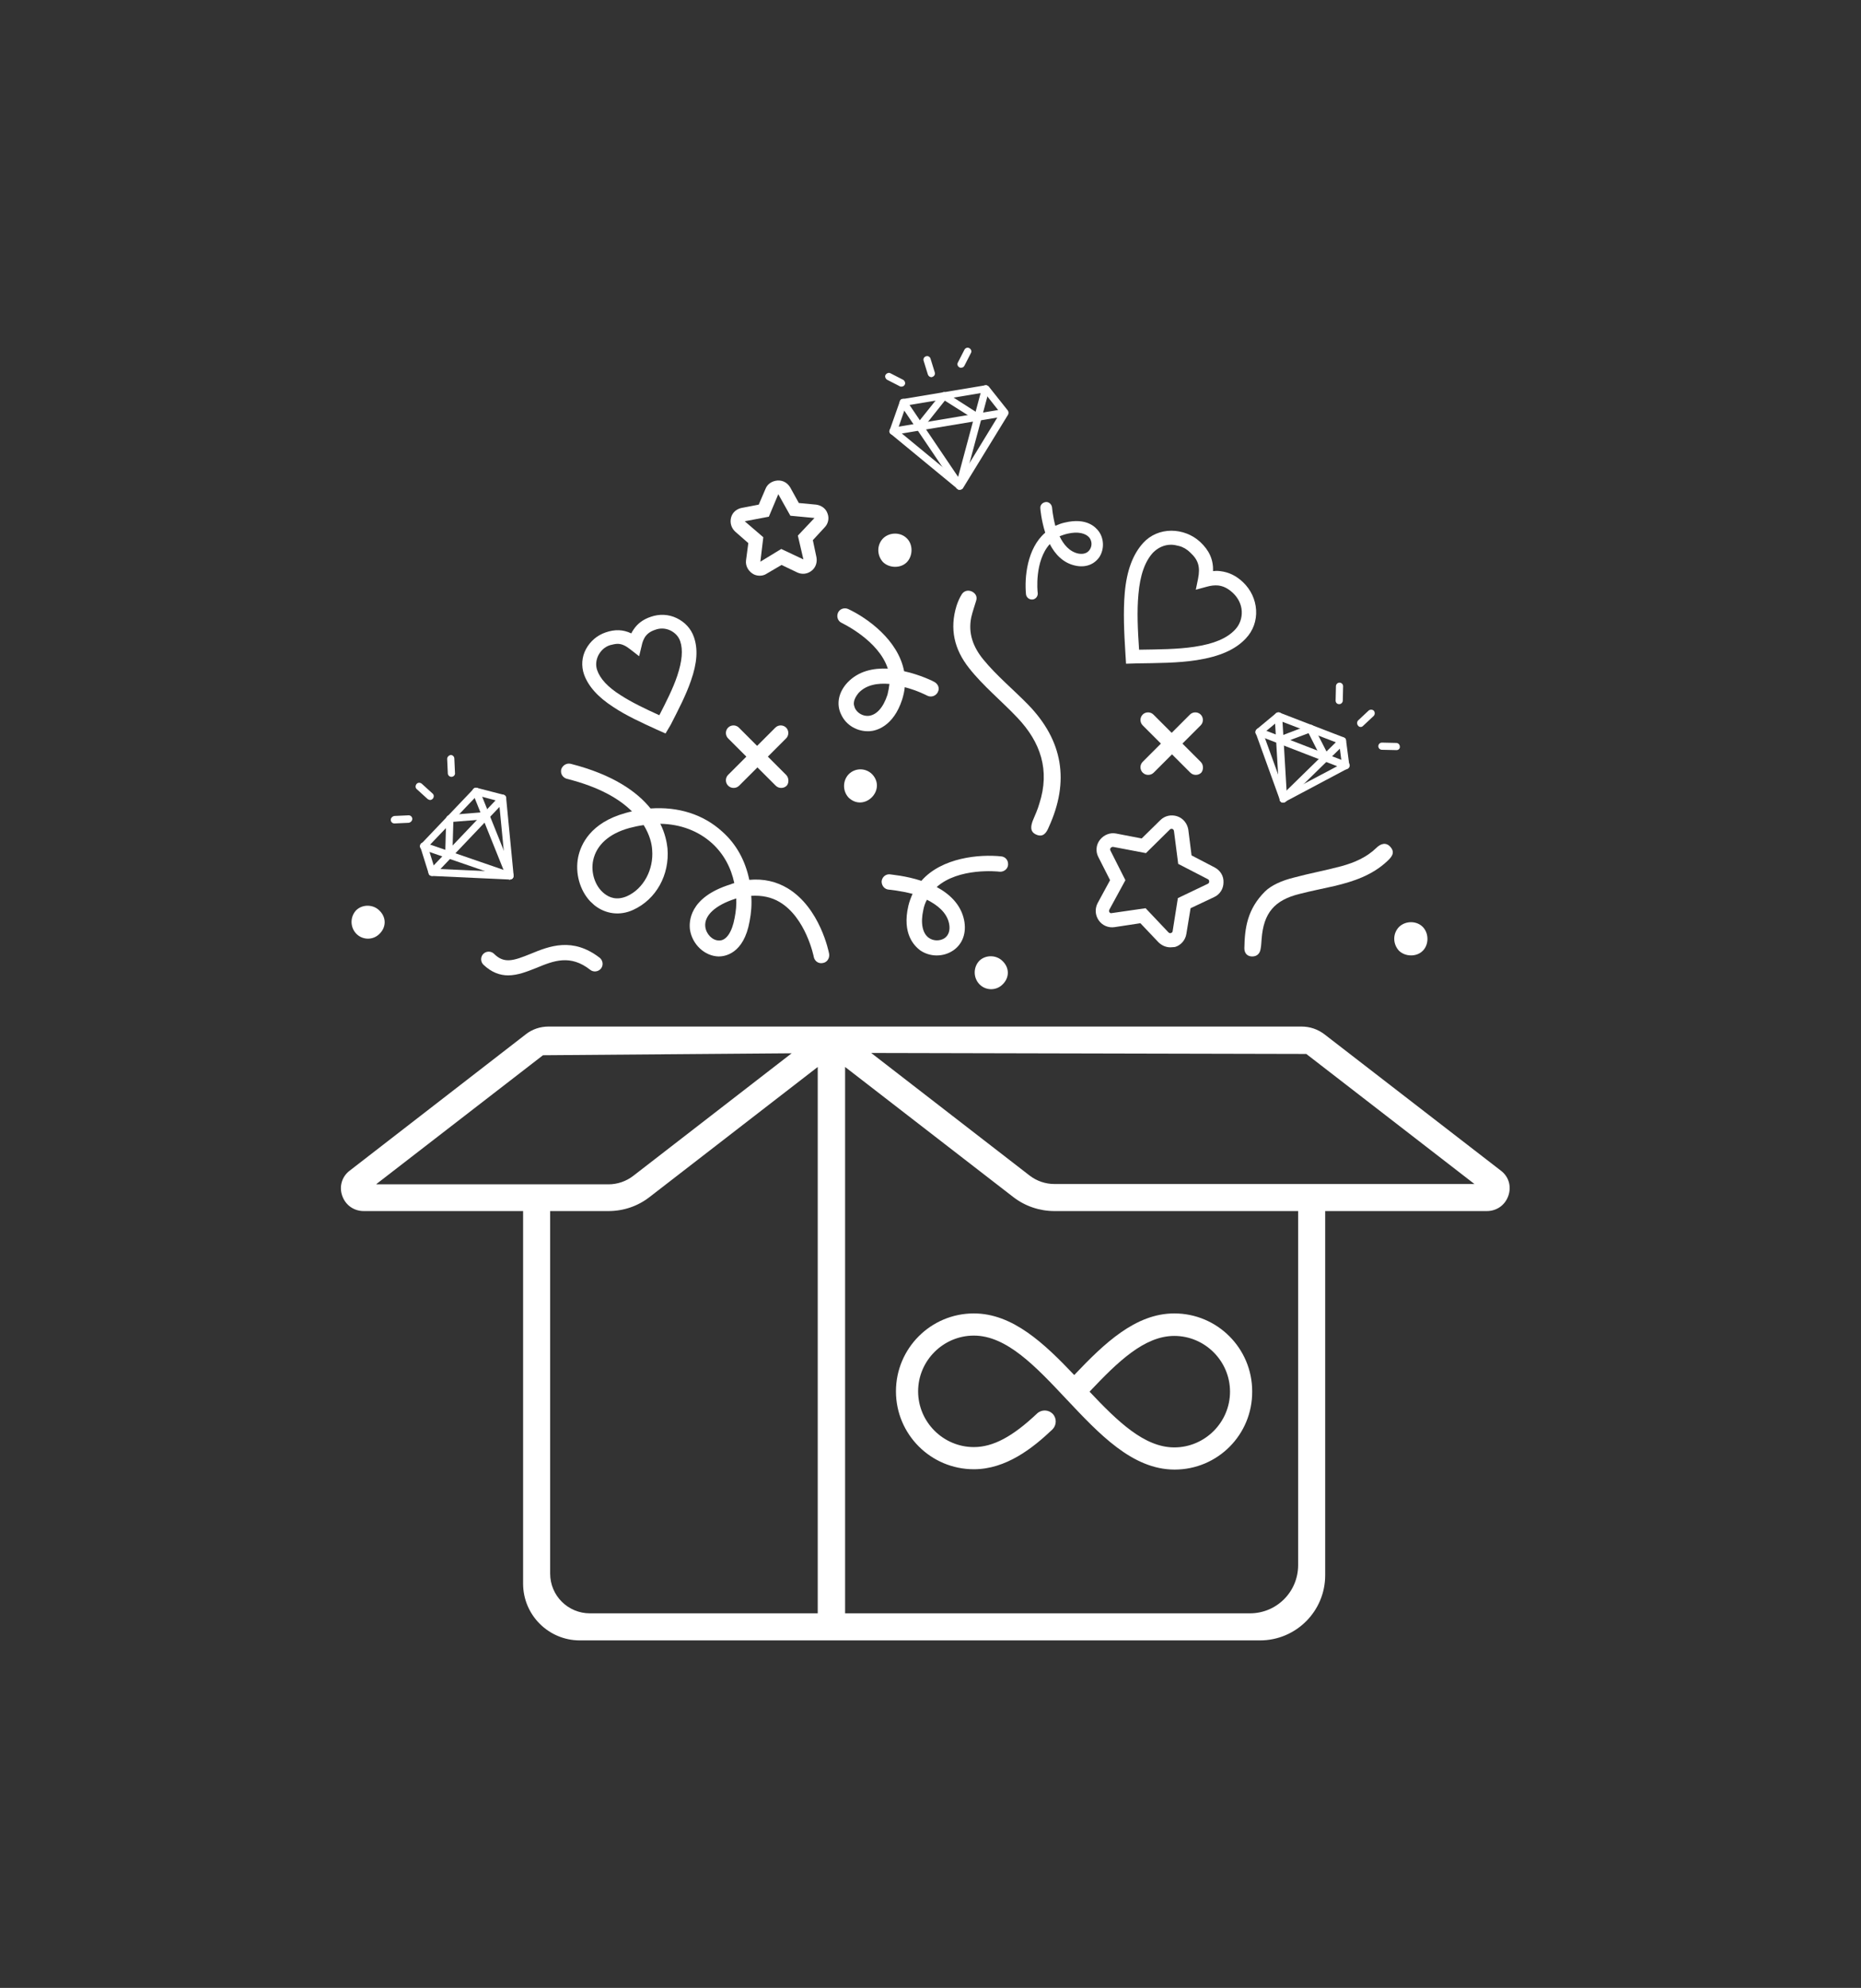 <?xml version="1.0" encoding="utf-8"?>
<!-- Generator: Adobe Illustrator 21.0.0, SVG Export Plug-In . SVG Version: 6.00 Build 0)  -->
<svg version="1.1" id="Layer_1" xmlns="http://www.w3.org/2000/svg" xmlns:xlink="http://www.w3.org/1999/xlink" x="0px" y="0px"
	 viewBox="0 0 571 609.8" style="enable-background:new 0 0 571 609.8;" xml:space="preserve">
<rect x="0" y="0" width="571" height="609.8" fill="#333333" stroke="none"/>
<style type="text/css">
	.st0{fill:#423E40;}
	.st1{fill:none;}
	.st2{fill:#FFFFFF;}
	.st3{fill:none;stroke:#423E40;stroke-miterlimit:10;}
</style>
<g>
	<path class="st2" d="M334.3,426.9c8.6,9.1,16.8,17.1,26,17.1c9.4,0,17.1-7.7,17.1-17.1s-7.7-17.1-17.1-17.1
		C351.1,409.8,342.9,417.8,334.3,426.9z M360.4,450.8c-13,0-23.2-11-33.2-21.6c-9.4-10-18.3-19.5-28.4-19.5
		c-9.4,0-17.1,7.7-17.1,17.1s7.7,17.1,17.1,17.1c5.9,0,11.9-3.2,19.4-10.3c1.4-1.3,3.5-1.2,4.8,0.1c1.3,1.4,1.2,3.5-0.1,4.8
		c-6,5.7-14.2,12.2-24.1,12.2c-13.2,0-23.9-10.7-23.9-23.9c0-13.2,10.7-23.9,23.9-23.9c11.9,0,21.6,9.2,30.8,18.9
		c9.2-9.7,18.8-18.9,30.7-18.9c13.2,0,23.9,10.7,23.9,23.9C384.3,440.1,373.6,450.8,360.4,450.8z"/>
	<g>
		<path class="st2" d="M193.1,254c1.5-0.4,2.9-0.7,4.4-0.9c1.9,3.1,2.5,5.8,2.6,7.6c0.5,6-2.6,11.9-7.7,14.2c-3.2,1.4-5.5,0.4-7-0.8
			c-2.8-2.2-4.2-6.4-3.4-10.2C183,259.2,186.9,255.7,193.1,254z M225.6,275.7c0.1,0,0.2-0.1,0.3-0.1c0.1,1.9-0.1,4-0.5,6
			c-0.8,4.4-2.6,7-4.8,6.9c-2,0-3.9-1.9-4.2-4.2C216,280.9,219.4,277.7,225.6,275.7z M191.9,249.4c-10.8,3-13.7,9.7-14.5,13.5
			c-1,4.9,0.5,10.2,3.7,13.6c0.4,0.4,0.9,0.8,1.3,1.2c3.4,2.7,7.8,3.3,11.9,1.4c7-3.2,11.2-10.7,10.5-18.9c-0.2-1.8-0.7-4.5-2.2-7.5
			c6.2,0.1,11.7,2.2,15.9,6c3.5,3.2,5.8,7.4,6.8,12.2c-0.4,0.1-0.8,0.2-1.2,0.4c-12.8,4-12.7,11.6-12.4,13.9
			c0.7,4.5,4.5,8.1,8.8,8.2c1.8,0,7.7-0.7,9.5-10.8c0.5-2.6,0.7-5.2,0.5-7.8c3.2-0.2,6.2,0.4,8.7,1.9c8.1,4.8,10.5,16.8,10.5,16.9
			c0.3,1.3,1.5,2.1,2.8,1.8c1.3-0.2,2.1-1.5,1.9-2.8c-0.1-0.6-2.8-14.1-12.7-20.1c-3.5-2.1-7.4-3-11.8-2.6
			c-1.2-5.8-3.9-10.9-8.3-14.8c-5.8-5.3-13.5-7.7-22-7.1c-4.1-5.1-11.5-10.4-24.5-13.7c-1.3-0.3-2.5,0.5-2.9,1.7
			c-0.3,1.3,0.4,2.5,1.7,2.9c10,2.5,16.2,6.2,20,10C193.4,249,192.6,249.2,191.9,249.4z"/>
		<path class="st2" d="M241.2,237.7l-5.6-5.6l5.6-5.6c0.9-0.9,0.9-2.4,0-3.3c-0.9-0.9-2.4-0.9-3.3,0l-5.6,5.6l-5.6-5.6
			c-0.9-0.9-2.4-0.9-3.3,0c-0.9,0.9-0.9,2.4,0,3.3l5.6,5.6l-5.6,5.6c-0.9,0.9-0.9,2.4,0,3.3c0.5,0.5,1.1,0.7,1.7,0.7
			c0.6,0,1.2-0.2,1.7-0.7l5.6-5.6l5.6,5.6c0.5,0.5,1.1,0.7,1.7,0.7c0.6,0,1.2-0.2,1.7-0.7C242.1,240.2,242.1,238.6,241.2,237.7z"/>
		<path class="st2" d="M162.8,292.6c-5.2,2.1-8.1,3.1-11.2,0c-0.9-0.9-2.4-0.9-3.3,0c-0.9,0.9-0.9,2.4,0,3.3
			c2.5,2.4,5.1,3.3,7.6,3.3c3,0,5.9-1.2,8.7-2.3c5.3-2.2,10.4-4.2,16.5,0.6c1,0.8,2.5,0.6,3.3-0.4c0.8-1,0.6-2.5-0.4-3.3
			C175.7,287.4,168.6,290.2,162.8,292.6z"/>
		<path class="st2" d="M262.3,217.2c-0.2-0.6-0.4-1.1-0.3-1.7c0.1-1,0.6-1.9,1.4-2.9c2.4-2.6,6-3.1,9.5-2.8c-0.1,1-0.3,2.1-0.6,3.3
			c-1.3,4-3.4,6.3-5.9,6.5C264.7,219.7,263,218.7,262.3,217.2z M276.8,214.6c0.4-1.3,0.7-2.6,0.8-3.8c3.9,1,6.9,2.6,6.9,2.6
			c1.2,0.6,2.6,0.1,3.2-1c0.1-0.3,0.3-0.6,0.3-0.9c0.1-0.9-0.4-1.8-1.3-2.3c-0.3-0.2-4.3-2.2-9.3-3.3c-1.8-9.5-11.2-16.3-17.2-19.1
			c-1.2-0.5-2.6,0-3.1,1.2c-0.5,1.2,0,2.6,1.2,3.1c0.1,0.1,11.3,5.3,14.1,14c-4.4-0.2-9,0.7-12.4,4.3c-2.7,2.9-3.5,6.6-1.9,9.8
			c1.5,3.3,5,5.3,8.7,5.1C268.8,224.2,274.1,222.9,276.8,214.6z"/>
		<path class="st2" d="M321.8,253.7c-0.7,1.7-1.7,3.3-3.9,2.3c-2-0.9-1.6-2.7-1-4.3c0.7-1.7,1.5-3.4,2-5.2
			c3.3-10.2,0.4-18.8-6.7-26.3c-4.9-5.2-10.5-9.7-14.9-15.3c-4.5-5.7-6-12-3.8-19.1c0.4-1.2,0.9-2.4,1.6-3.5c0.7-1.1,2-1.4,3.2-0.8
			c1.1,0.6,1.6,1.6,1.2,2.8c-0.5,1.7-1.1,3.3-1.5,5.1c-1,4.9,0.6,9.1,3.7,12.9c4.1,5,9.2,9.2,13.7,13.8
			C326.2,227.2,328.2,239.7,321.8,253.7z"/>
		<path class="st2" d="M388.1,273.5c1.9-1.9,5.2-3.4,8.9-4.3c4.8-1.3,9.8-2.2,14.6-3.5c4-1.1,7.7-2.7,10.7-5.6
			c1.3-1.3,3-1.9,4.4-0.2c1.4,1.7,0.3,3-1.1,4.3c-4.6,4.3-10.3,6.2-16.2,7.6c-3.5,0.8-7.1,1.5-10.6,2.4c-7.8,1.9-11.1,5.9-11.7,13.8
			c-0.1,1-0.1,2-0.3,3c-0.2,1.5-1.1,2.4-2.6,2.4c-1.5,0-2.4-1-2.4-2.5C381.9,284.7,382.7,278.9,388.1,273.5z"/>
		<path class="st2" d="M260.4,237.5L260.4,237.5c2-2,5.2-2,7.2,0c4.5,4.8-2.4,11.7-7.2,7.2C258.5,242.7,258.5,239.5,260.4,237.5z"/>
		<path class="st2" d="M307.7,294.9c2.1,2.1,2,5.1-0.1,7.1c-2,2-5.3,1.9-7.2-0.2c-1.8-2-1.8-5.1,0.1-7.1
			C302.5,292.8,305.8,292.9,307.7,294.9z"/>
		<path class="st2" d="M436.5,291.7c-1.9,1.9-5.4,1.8-7.3-0.1c-1.9-2.1-1.9-5.3,0.1-7.3c2-1.9,5.4-1.9,7.3,0.1
			C438.5,286.4,438.4,289.9,436.5,291.7z"/>
		<path class="st2" d="M284.4,276c3.2,1.6,6.1,3.9,6.8,7.3c0.4,2-0.1,3.6-1.4,4.5c-1.4,0.9-3.4,0.9-4.8-0.1c-2-1.4-2.6-4.6-1.7-8.6
			C283.5,278,283.9,276.9,284.4,276z M282.7,270.2c-4.9-1.6-9.3-1.9-9.7-2c-1.3-0.1-2.4,0.9-2.5,2.2c0,1.3,0.9,2.4,2.2,2.5
			c0.1,0,3.4,0.3,7.3,1.3c-0.5,1.1-1,2.4-1.3,3.7c-2,8.6,1.9,12.3,3.6,13.6c3,2.1,7.1,2.1,10.1,0.1c3-2,4.2-5.5,3.4-9.4
			c-1-4.8-4.5-8-8.4-10.1c6.7-6,18.7-4.8,19.3-4.7c1.3,0.1,2.5-0.8,2.6-2.1c0-0.1,0-0.2,0-0.3c0-1.2-0.9-2.2-2.1-2.3
			C300.6,262,289,263,282.7,270.2z"/>
		<path class="st2" d="M368.4,233.7l-5.6-5.6l5.6-5.6c0.9-0.9,0.9-2.4,0-3.3c-0.9-0.9-2.4-0.9-3.3,0l-5.6,5.6l-5.6-5.6
			c-0.9-0.9-2.4-0.9-3.3,0c-0.9,0.9-0.9,2.4,0,3.3l5.6,5.6l-5.6,5.6c-0.9,0.9-0.9,2.4,0,3.3c0.5,0.5,1.1,0.7,1.7,0.7
			c0.6,0,1.2-0.2,1.7-0.7l5.6-5.6l5.6,5.6c0.5,0.5,1.1,0.7,1.7,0.7c0.6,0,1.2-0.2,1.7-0.7C369.3,236.1,369.3,234.6,368.4,233.7z"/>
		<path class="st2" d="M327.6,163.7c3.1-0.7,5.5-0.2,6.7,1.3c0.8,1.1,0.8,2.6,0,3.7c-0.7,1-1.9,1.4-3.5,1.1
			c-2.7-0.6-4.5-2.8-5.7-5.3C325.9,164.2,326.7,163.9,327.6,163.7z M314.8,182.3c0.1,0.9,0.9,1.6,1.8,1.6c0.1,0,0.2,0,0.2,0
			c1-0.1,1.7-1,1.6-2c-0.1-0.5-1-9.8,3.7-15c1.6,3.1,4.1,5.8,7.8,6.6c3.1,0.7,5.8-0.3,7.4-2.6c1.5-2.3,1.5-5.5-0.1-7.8
			c-1-1.4-3.8-4.4-10.5-2.8c-1,0.2-2,0.6-2.9,1c-0.8-3-1-5.6-1-5.6c-0.1-1-1-1.8-1.9-1.7c-1,0.1-1.8,0.9-1.7,1.9
			c0,0.3,0.3,3.7,1.5,7.5C315.1,168.2,314.3,177.2,314.8,182.3z"/>
		<path class="st2" d="M345.5,203.6l-0.2-3.2c-0.4-6.3-0.7-12.7-0.2-18.5c0.6-6.9,2.5-11.9,5.7-15.4c2.2-2.4,5.3-3.7,8.6-3.7
			c3.2,0,6.4,1.2,8.8,3.4c2.8,2.6,4.1,5.4,4,9c0.8-0.1,1.5-0.1,2.2,0c2.6,0.3,4.9,1.4,7,3.4c2.4,2.3,3.8,5.3,4,8.5
			c0.2,3.3-0.9,6.4-3.2,8.8c-3.2,3.4-8,5.5-15,6.6c-5.7,0.9-12.2,0.9-18.5,1L345.5,203.6z M361.8,167.5c-0.8-0.2-1.6-0.4-2.5-0.4
			c-2.1,0-4,0.9-5.5,2.4c-2.5,2.7-4,6.9-4.5,12.8c-0.5,5.2-0.2,11.2,0.2,17c5.8-0.1,11.8-0.1,17-0.9c6-0.9,10-2.6,12.5-5.3
			c1.4-1.5,2.1-3.5,2-5.6c-0.1-2.1-1.1-4.1-2.7-5.6c-1.5-1.4-2.9-2.1-4.5-2.3c-1.1-0.1-2.2,0-3.6,0.4l-3.3,0.9l0.7-3.4
			c0.7-3.6,0.1-5.7-2.4-8C364.2,168.5,363,167.8,361.8,167.5z"/>
		<path class="st2" d="M204.2,225l-2.7-1.2c-4.6-2.1-9.4-4.3-13.3-6.9c-4.8-3.1-7.7-6.4-9-10c-0.9-2.6-0.7-5.4,0.6-7.8
			c1.3-2.4,3.4-4.2,6-5.1c2.9-1,5.4-0.9,7.9,0.3c0.2-0.4,0.4-0.8,0.7-1.2c1.2-1.8,2.9-3.1,5.3-3.9c2.6-0.9,5.4-0.8,7.9,0.4
			c2.5,1.2,4.4,3.2,5.3,5.8c1.3,3.7,1,8-0.9,13.4c-1.5,4.4-3.9,9-6.2,13.5L204.2,225z M189.5,197.5c-0.7,0-1.5,0.2-2.3,0.4
			c-1.6,0.5-2.8,1.6-3.6,3.1c-0.7,1.4-0.9,3-0.4,4.5c0.9,2.7,3.3,5.3,7.3,7.8c3.4,2.2,7.6,4.2,11.8,6.1c2.1-4.1,4.2-8.2,5.5-12.1
			c1.5-4.5,1.8-8,0.9-10.6c-0.5-1.5-1.6-2.6-3-3.3c-1.5-0.7-3.1-0.8-4.7-0.2c-1.5,0.5-2.4,1.2-3.1,2.2c-0.4,0.7-0.8,1.5-1,2.6
			l-0.8,3.3l-2.7-2.1C192,198.1,190.8,197.5,189.5,197.5z"/>
		<path class="st2" d="M233.1,176.6c-0.8,0-1.6-0.2-2.3-0.7c-1.3-0.9-2.1-2.4-1.9-4l0.7-5.3l-4-3.5c-1.2-1.1-1.7-2.7-1.3-4.3
			c0.4-1.6,1.7-2.7,3.3-3l5.2-1l2.1-4.9c0.6-1.5,2.1-2.4,3.7-2.5c1.7-0.1,3.1,0.8,3.9,2.2l2.6,4.7l5.3,0.5c1.6,0.2,3,1.2,3.5,2.7
			c0.6,1.5,0.2,3.2-0.9,4.3l-3.6,3.9l1.1,5.2c0.3,1.6-0.2,3.2-1.5,4.2c-1.3,1-2.9,1.2-4.4,0.5l-4.8-2.3l-4.6,2.7
			C234.6,176.4,233.9,176.6,233.1,176.6z M238.8,151.6l-2.9,6.9l-7.4,1.4l5.7,4.9l-0.9,7.5l6.4-3.9l6.8,3.2l-1.7-7.3l5.1-5.4
			l-7.4-0.7L238.8,151.6z M249.9,158.9l1.6,1.5L249.9,158.9C249.9,158.9,249.9,158.9,249.9,158.9z"/>
		<path class="st2" d="M359.1,290.6c-1.4,0-2.7-0.6-3.7-1.6l-5.5-5.8l-7.9,1.2c-1.9,0.3-3.8-0.5-4.9-2.1c-1.1-1.6-1.2-3.6-0.3-5.3
			l3.8-7l-3.6-7.1c-0.9-1.7-0.7-3.8,0.5-5.3c1.2-1.5,3.1-2.3,5-1.9l7.8,1.5l5.7-5.6c1.4-1.4,3.4-1.8,5.2-1.2
			c1.8,0.6,3.1,2.2,3.4,4.1l1,7.9l7.1,3.7c1.7,0.9,2.8,2.6,2.7,4.6c0,1.9-1.1,3.7-2.9,4.5l-0.9-1.9l0.9,1.9l-7.2,3.4l-1.3,7.9
			c-0.3,1.9-1.7,3.5-3.5,4C360.1,290.5,359.6,290.6,359.1,290.6z M351.5,278.6l7,7.4c0.3,0.3,0.6,0.3,0.8,0.2
			c0.2-0.1,0.5-0.2,0.5-0.6l1.6-10.1l9.2-4.4c0.4-0.2,0.4-0.5,0.4-0.7c0-0.2,0-0.5-0.4-0.7l-9.1-4.7l-1.3-10.1
			c-0.1-0.4-0.3-0.6-0.5-0.6c-0.2-0.1-0.5-0.1-0.8,0.2l-7.3,7.2l-10-1.9c-0.4-0.1-0.7,0.2-0.8,0.3c-0.1,0.1-0.3,0.4-0.1,0.8l4.6,9.1
			l-4.9,9c-0.2,0.4-0.1,0.7,0,0.8c0.1,0.2,0.3,0.4,0.7,0.3L351.5,278.6z"/>
		<g>
			<path class="st2" d="M294.4,150.2c-0.3,0-0.5-0.1-0.7-0.3l-20.4-16.8c-0.4-0.3-0.5-0.8-0.3-1.2l3.1-8.8c0.1-0.4,0.5-0.7,0.9-0.7
				l25.3-4.2c0.4-0.1,0.8,0.1,1.1,0.4l5.8,7.3c0.3,0.4,0.3,0.9,0.1,1.3l-13.8,22.5c-0.2,0.3-0.5,0.5-0.8,0.5
				C294.5,150.2,294.5,150.2,294.4,150.2z M275.4,131.9l18.8,15.5l12.7-20.8l-4.9-6.2l-24,4L275.4,131.9z"/>
			<path class="st2" d="M274,133.4c-0.5,0-1-0.4-1.1-0.9c-0.1-0.6,0.3-1.2,0.9-1.3l34.1-5.7c0.6-0.1,1.2,0.3,1.3,0.9
				c0.1,0.6-0.3,1.2-0.9,1.3l-34.1,5.7C274.2,133.4,274.1,133.4,274,133.4z"/>
			<path class="st2" d="M294.4,150.2c-0.4,0-0.7-0.2-0.9-0.5l-17.3-25.6c-0.3-0.5-0.2-1.2,0.3-1.6c0.5-0.3,1.2-0.2,1.6,0.3
				l17.3,25.6c0.3,0.5,0.2,1.2-0.3,1.6C294.8,150.1,294.6,150.2,294.4,150.2z"/>
			<path class="st2" d="M294.4,150.2c-0.1,0-0.2,0-0.3,0c-0.6-0.2-1-0.8-0.8-1.4l8-29.8c0.2-0.6,0.8-0.9,1.4-0.8
				c0.6,0.2,1,0.8,0.8,1.4l-8,29.8C295.3,149.9,294.9,150.2,294.4,150.2z"/>
			<path class="st2" d="M282.1,132c-0.2,0-0.5-0.1-0.7-0.2c-0.5-0.4-0.6-1.1-0.2-1.6l7.6-9.5c0.4-0.5,1-0.6,1.5-0.2l10.3,6.6
				c0.5,0.3,0.7,1,0.3,1.5c-0.3,0.5-1,0.7-1.5,0.3l-9.5-6l-7,8.8C282.8,131.9,282.5,132,282.1,132z"/>
		</g>
		<g>
			<path class="st2" d="M156.4,269.8C156.4,269.8,156.4,269.8,156.4,269.8l-23.9-1.1c-0.5,0-0.9-0.3-1-0.8l-2.5-8
				c-0.1-0.4,0-0.8,0.3-1.1l16-16.8c0.3-0.3,0.7-0.4,1.1-0.3l8.1,2.1c0.5,0.1,0.8,0.5,0.8,1l2.3,23.8c0,0.3-0.1,0.6-0.3,0.9
				C157,269.6,156.7,269.8,156.4,269.8z M133.4,266.5l21.8,1l-2.1-21.7l-6.7-1.8l-15.1,15.8L133.4,266.5z"/>
			<path class="st2" d="M132.6,268.7c-0.3,0-0.6-0.1-0.8-0.3c-0.4-0.4-0.5-1.1,0-1.6l21.6-22.7c0.4-0.5,1.1-0.5,1.6,0
				c0.4,0.4,0.5,1.1,0,1.6l-21.6,22.7C133.2,268.5,132.9,268.7,132.6,268.7z"/>
			<path class="st2" d="M156.4,269.8c-0.1,0-0.2,0-0.4-0.1l-26.4-9.1c-0.6-0.2-0.9-0.8-0.7-1.4c0.2-0.6,0.8-0.9,1.4-0.7l26.4,9.1
				c0.6,0.2,0.9,0.8,0.7,1.4C157.3,269.5,156.9,269.8,156.4,269.8z"/>
			<path class="st2" d="M156.4,269.8c-0.4,0-0.9-0.3-1-0.7L145,243.2c-0.2-0.6,0-1.2,0.6-1.5c0.6-0.2,1.2,0,1.5,0.6l10.4,25.9
				c0.2,0.6,0,1.2-0.6,1.5C156.7,269.7,156.6,269.8,156.4,269.8z"/>
			<path class="st2" d="M137.7,263.3C137.7,263.3,137.7,263.3,137.7,263.3c-0.7,0-1.1-0.5-1.1-1.2l0.3-11c0-0.6,0.5-1,1-1.1l11-0.9
				c0.8-0.1,1.2,0.4,1.2,1c0.1,0.6-0.4,1.2-1,1.2l-10,0.8l-0.3,10C138.8,262.8,138.3,263.3,137.7,263.3z"/>
		</g>
		<g>
			<path class="st2" d="M393.7,246.2c-0.1,0-0.3,0-0.4-0.1c-0.3-0.1-0.5-0.4-0.6-0.7l-7.4-20.5c-0.2-0.4,0-0.9,0.3-1.2l5.9-4.9
				c0.3-0.3,0.7-0.3,1.1-0.2l19.7,7.6c0.4,0.1,0.7,0.5,0.7,0.9l1,7.6c0.1,0.5-0.2,0.9-0.6,1.1l-19.2,10.2
				C394,246.1,393.9,246.2,393.7,246.2z M387.6,225l6.7,18.5l17.4-9.2l-0.8-6.2l-18.5-7.1L387.6,225z"/>
			<path class="st2" d="M412.9,236c-0.1,0-0.3,0-0.4-0.1l-26.6-10.3c-0.6-0.2-0.9-0.9-0.6-1.5s0.9-0.9,1.5-0.6l26.6,10.3
				c0.6,0.2,0.9,0.9,0.6,1.5C413.8,235.7,413.4,236,412.9,236z"/>
			<path class="st2" d="M393.7,246.2c-0.6,0-1.1-0.5-1.1-1.1l-1.5-25.4c0-0.6,0.4-1.1,1.1-1.2c0,0,0,0,0.1,0c0.6,0,1.1,0.5,1.1,1.1
				l1.5,25.4C394.8,245.6,394.4,246.2,393.7,246.2C393.7,246.2,393.7,246.2,393.7,246.2z"/>
			<path class="st2" d="M393.7,246.2c-0.3,0-0.6-0.1-0.8-0.3c-0.4-0.4-0.4-1.2,0-1.6l18.2-17.8c0.5-0.4,1.2-0.4,1.6,0
				c0.4,0.4,0.4,1.2,0,1.6l-18.2,17.8C394.3,246.1,394,246.2,393.7,246.2z"/>
			<path class="st2" d="M406.6,233.6c-0.4,0-0.8-0.2-1-0.6l-4.1-8.1l-8.5,3.2c-0.6,0.2-1.2-0.1-1.4-0.7c-0.2-0.6,0.1-1.2,0.7-1.4
				l9.4-3.6c0.5-0.2,1.1,0,1.4,0.5l4.6,9c0.3,0.6,0.1,1.2-0.5,1.5C406.9,233.6,406.8,233.6,406.6,233.6z"/>
		</g>
		<g>
			<path class="st2" d="M285.8,115.7c-0.5,0-0.9-0.3-1.1-0.8l-1.3-4.2c-0.2-0.6,0.1-1.2,0.7-1.4c0.6-0.2,1.2,0.1,1.4,0.7l1.3,4.2
				c0.2,0.6-0.1,1.2-0.7,1.4C286,115.7,285.9,115.7,285.8,115.7z"/>
			<path class="st2" d="M276.6,118.6c-0.2,0-0.4,0-0.5-0.1l-3.9-2c-0.5-0.3-0.8-1-0.5-1.5c0.3-0.5,1-0.8,1.5-0.5l3.9,2
				c0.5,0.3,0.8,1,0.5,1.5C277.4,118.4,277,118.6,276.6,118.6z"/>
			<path class="st2" d="M294.9,112.8c-0.2,0-0.4,0-0.5-0.1c-0.6-0.3-0.8-1-0.5-1.5l2-3.9c0.3-0.6,1-0.8,1.5-0.5
				c0.6,0.3,0.8,1,0.5,1.5l-2,3.9C295.7,112.6,295.3,112.8,294.9,112.8z"/>
		</g>
		<g>
			<path class="st2" d="M417.5,223c-0.3,0-0.6-0.1-0.8-0.4c-0.4-0.4-0.4-1.2,0-1.6l3.2-3c0.4-0.4,1.2-0.4,1.6,0
				c0.4,0.4,0.4,1.2,0,1.6l-3.2,3C418,222.9,417.8,223,417.5,223z"/>
			<path class="st2" d="M410.9,216C410.8,216,410.8,216,410.9,216c-0.7,0-1.1-0.5-1.1-1.1l0.1-4.4c0-0.6,0.5-1.1,1.1-1.1
				c0,0,0,0,0,0c0.6,0,1.1,0.5,1.1,1.1l-0.1,4.4C412,215.5,411.5,216,410.9,216z"/>
			<path class="st2" d="M428.5,230.1C428.5,230.1,428.5,230.1,428.5,230.1l-4.5-0.1c-0.6,0-1.1-0.5-1.1-1.1c0-0.6,0.5-1.1,1.1-1.1
				c0,0,0,0,0,0l4.4,0.1c0.6,0,1.1,0.5,1.1,1.1C429.6,229.6,429.1,230.1,428.5,230.1z"/>
		</g>
		<g>
			<path class="st2" d="M132,245.4c-0.3,0-0.5-0.1-0.8-0.3l-3.3-3c-0.5-0.4-0.5-1.1-0.1-1.6c0.4-0.5,1.1-0.5,1.6-0.1l3.3,3
				c0.5,0.4,0.5,1.1,0.1,1.6C132.6,245.2,132.3,245.4,132,245.4z"/>
			<path class="st2" d="M121,252.6c-0.6,0-1.1-0.5-1.1-1.1c0-0.6,0.5-1.1,1.1-1.2l4.4-0.2c0,0,0,0,0,0c0.6,0,1.1,0.5,1.1,1.1
				c0,0.6-0.5,1.1-1.1,1.2L121,252.6C121.1,252.6,121,252.6,121,252.6z"/>
			<path class="st2" d="M138.5,238.3c-0.6,0-1.1-0.5-1.1-1.1l-0.2-4.4c0-0.6,0.5-1.1,1.1-1.2c0,0,0,0,0,0c0.6,0,1.1,0.5,1.1,1.1
				l0.2,4.4C139.7,237.7,139.2,238.3,138.5,238.3C138.6,238.3,138.5,238.3,138.5,238.3z"/>
		</g>
		<path class="st2" d="M116.5,279.4c2.1,2.1,2,5.1-0.1,7.1c-2,2-5.3,1.9-7.2-0.2c-1.8-2-1.8-5.1,0.1-7.1
			C111.3,277.3,114.6,277.4,116.5,279.4z"/>
		<path class="st2" d="M278.2,172.5c-1.9,1.9-5.4,1.8-7.3-0.1c-1.9-2.1-1.9-5.3,0.1-7.3c2-1.9,5.4-1.9,7.3,0.1
			C280.2,167.1,280.1,170.6,278.2,172.5z"/>
	</g>
	<g>
		<path class="st2" d="M399.3,314.9h-231c-2.5,0-5,0.8-7,2.4l-54,41.8c-2.4,1.8-3.3,4.9-2.3,7.7c1,2.9,3.6,4.7,6.6,4.7h48.9v114.3
			c0,9.6,7.8,17.4,17.4,17.4H251h8.3h127.3c11,0,20-8.9,20-20V371.5h49.6c3,0,5.6-1.8,6.6-4.7c1-2.9,0.1-5.9-2.3-7.7l-54.1-41.8
			C404.3,315.7,401.9,314.9,399.3,314.9z M115.5,363.2l51.1-39.5l76.3-0.6l-48.6,37.6c-2.2,1.7-4.9,2.6-7.6,2.6H115.5z M251,494.9
			h-70c-6.7,0-12.2-5.4-12.2-12.2V371.5h17.9c4.6,0,9-1.5,12.6-4.3l51.6-39.9V494.9z M398.3,480.1c0,8.2-6.6,14.8-14.8,14.8H259.3
			V327.3l51.6,39.9c3.6,2.8,8.1,4.3,12.6,4.3h74.8V480.1z M323.5,363.2c-2.7,0-5.4-0.9-7.6-2.6L267.3,323l131.1,0.3l2.4,0l51.6,39.9
			H323.5z"/>
	</g>
</g>
<rect class="st1" width="571" height="609.8"/>
</svg>
